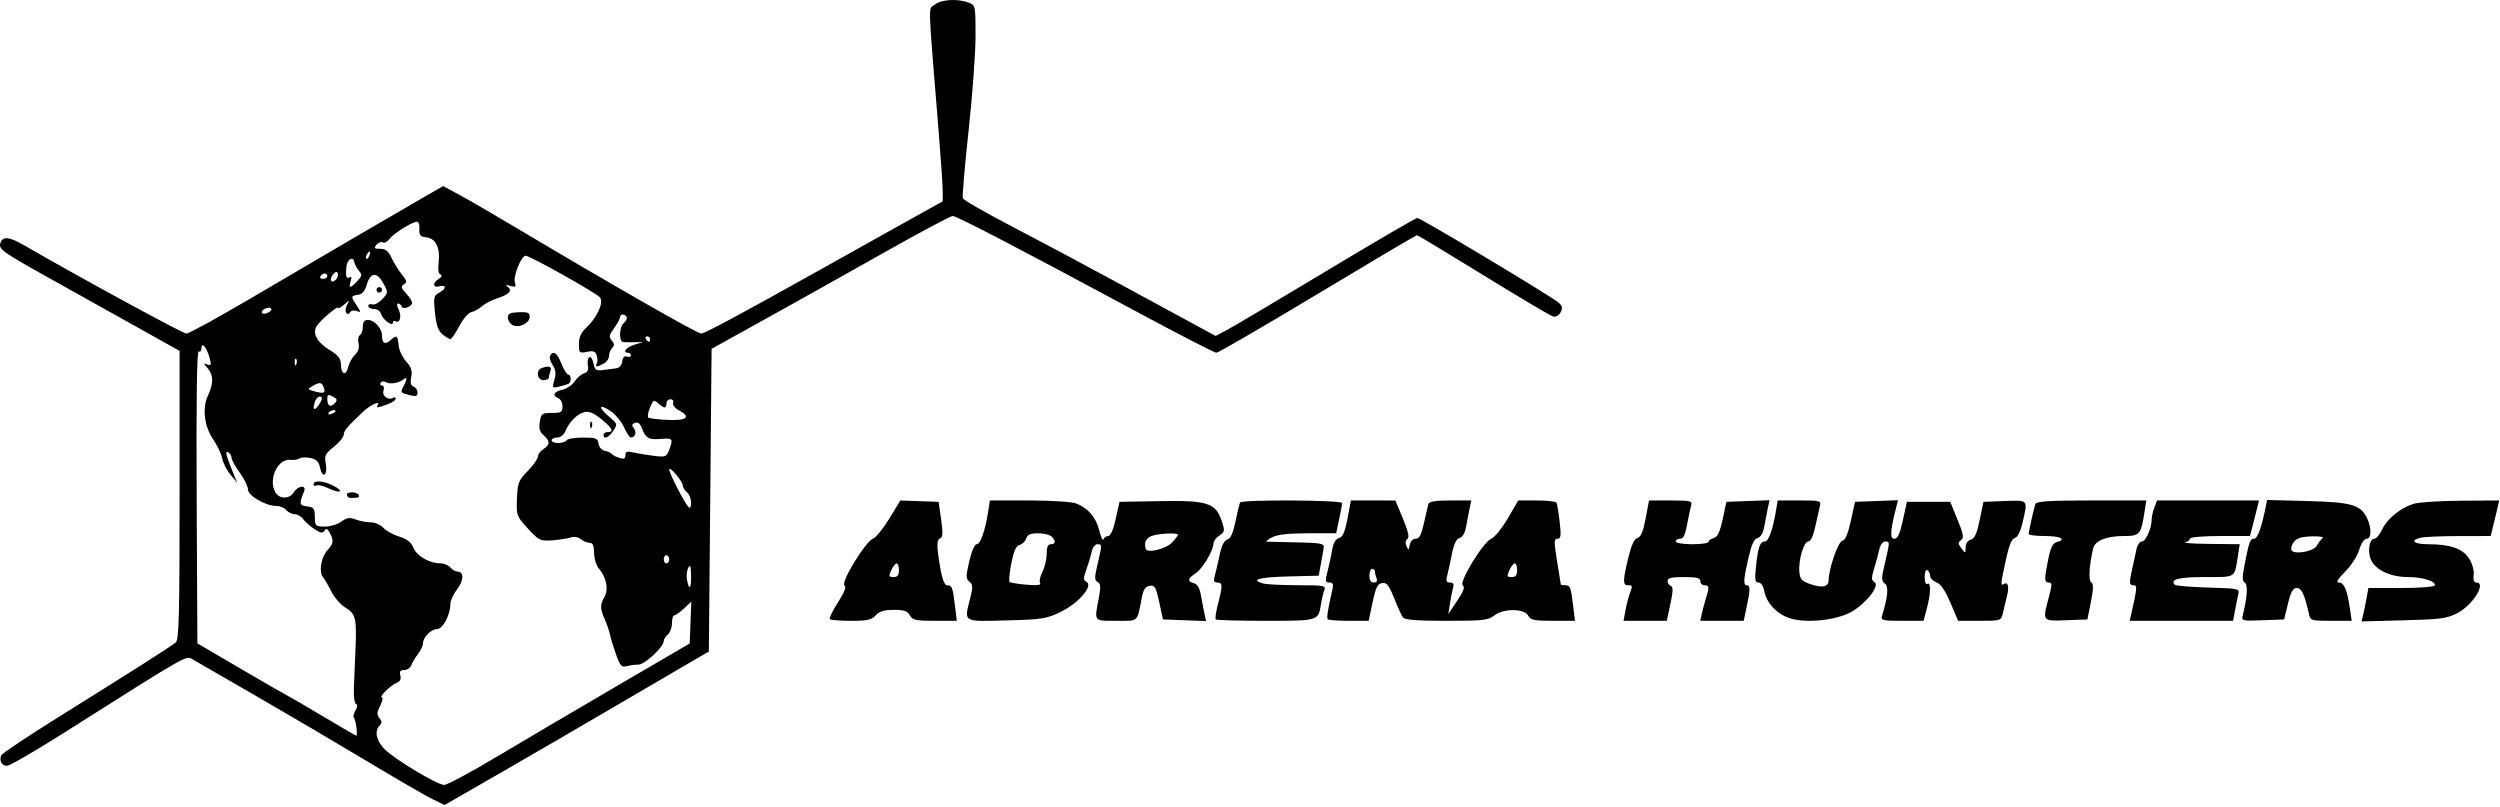 <svg width="914" height="295" viewBox="0 0 914 295" fill="none" xmlns="http://www.w3.org/2000/svg">
<path fill-rule="evenodd" clip-rule="evenodd" d="M341.723 1.72C339.311 3.676 339.146 -1.548 343.201 48.447C344.003 58.335 344.659 68.038 344.659 70.011V73.598L328.409 82.658C319.472 87.641 306.388 94.952 299.334 98.904C272.36 114.018 257.546 121.97 256.375 121.966C254.909 121.961 222.527 103.437 188.159 82.943C180.459 78.352 171.426 73.117 168.087 71.31L162.014 68.025L154.587 72.303C143.27 78.822 117.673 93.781 92.454 108.615C79.967 115.96 69.036 121.97 68.164 121.97C66.89 121.97 29.566 101.661 8.659 89.592C3.42 86.567 1.126 86.31 0.229 88.648C-0.69 91.044 0.414 91.857 17.659 101.481C26.184 106.238 40.472 114.214 49.409 119.205L65.659 128.279V181.002C65.659 225.063 65.428 233.917 64.254 234.891C62.455 236.384 47.595 245.838 21.524 262.077C10.174 269.146 0.678 275.501 0.421 276.2C-0.323 278.223 0.677 279.97 2.578 279.97C3.542 279.97 12.617 274.727 22.745 268.32C70.45 238.138 67.891 239.587 70.659 241.197C72.034 241.997 82.384 247.97 93.659 254.47C104.934 260.97 123.056 271.627 133.93 278.152C144.804 284.678 155.69 290.983 158.121 292.164L162.54 294.311L182.349 282.923C193.245 276.659 212.284 265.598 224.659 258.343C237.034 251.087 249.859 243.591 253.159 241.684L259.159 238.216L259.659 182.87L260.159 127.524L280.159 116.439C291.159 110.342 310.68 99.417 323.539 92.162C336.397 84.906 347.536 78.97 348.292 78.97C349.78 78.97 372.252 90.659 415.817 114.093C431.029 122.275 444.031 128.97 444.711 128.97C445.391 128.97 462.048 119.295 481.728 107.47C501.407 95.645 517.747 85.97 518.038 85.97C518.329 85.97 529.276 92.566 542.363 100.628C555.451 108.69 566.908 115.483 567.823 115.723C568.78 115.973 569.936 115.321 570.541 114.19C571.36 112.66 571.212 111.878 569.877 110.678C567.447 108.495 519.371 79.684 518.159 79.685C517.609 79.685 502.759 88.349 485.159 98.937C467.559 109.524 451.201 119.23 448.807 120.504L444.456 122.82L438.307 119.498C434.926 117.671 422.034 110.675 409.659 103.951C397.284 97.228 379.36 87.674 369.828 82.72C360.296 77.766 352.285 73.158 352.025 72.481C351.765 71.803 352.701 60.724 354.106 47.86C355.51 34.995 356.659 19.396 356.659 13.195C356.659 2.013 356.638 1.913 354.094 0.945C350.071 -0.584 344.103 -0.21 341.723 1.72ZM153.347 83.72C153.188 86.045 153.592 86.52 155.961 86.791C159.367 87.182 161.05 90.782 160.346 96.171C160.05 98.434 160.309 100.062 161.011 100.363C161.751 100.68 161.538 101.247 160.409 101.962C158.024 103.471 158.194 105.325 160.659 104.68C163.311 103.987 163.221 105.599 160.528 107.04C158.59 108.077 158.453 108.741 159.021 114.326C159.482 118.862 160.2 120.928 161.763 122.22C162.928 123.182 164.233 123.97 164.664 123.97C165.094 123.97 166.565 121.833 167.932 119.22C169.299 116.607 171.259 114.313 172.288 114.12C173.317 113.928 175.059 112.971 176.159 111.993C177.259 111.016 179.84 109.678 181.895 109.02C186.217 107.637 187.498 106.15 185.537 104.793C184.574 104.126 184.866 104.039 186.508 104.503C188.506 105.068 188.764 104.877 188.239 103.221C187.547 101.042 190.605 93.444 192.159 93.478C193.793 93.514 218.055 107.126 219.364 108.741C220.839 110.562 218.29 116.13 214.256 119.894C212.43 121.599 211.659 123.343 211.659 125.769C211.659 129.056 211.799 129.192 214.603 128.631C216.947 128.162 217.674 128.441 218.168 129.997C218.509 131.072 218.507 132.406 218.165 132.961C217.366 134.253 218.279 134.244 220.725 132.935C221.789 132.365 222.659 131.105 222.659 130.135C222.659 129.164 223.18 127.849 223.817 127.212C224.693 126.336 224.655 125.67 223.659 124.471C222.552 123.136 222.685 122.426 224.502 119.969C225.688 118.364 226.659 116.583 226.659 116.01C226.659 114.74 228.334 114.634 229.089 115.857C229.39 116.344 228.967 117.299 228.148 117.979C226.344 119.477 226.16 124.928 227.909 125.076C228.597 125.134 230.509 125.152 232.159 125.114L235.159 125.047L231.909 126.037C228.905 126.952 227.357 128.97 229.659 128.97C230.209 128.97 230.659 129.406 230.659 129.939C230.659 130.471 230.02 130.662 229.239 130.362C228.304 130.004 227.705 130.614 227.489 132.144C227.282 133.601 226.412 134.547 225.159 134.676C224.059 134.789 221.898 135.067 220.358 135.294C217.942 135.649 217.478 135.314 216.986 132.854C216.672 131.286 215.978 130.273 215.443 130.603C214.908 130.934 214.674 132.267 214.922 133.565C215.244 135.248 214.832 136.098 213.489 136.524C212.453 136.853 210.91 138.184 210.059 139.483C209.208 140.781 207.195 142.133 205.585 142.486C202.428 143.18 201.742 144.681 204.159 145.608C204.984 145.925 205.659 147.261 205.659 148.577C205.659 150.691 205.205 150.97 201.772 150.97C198.163 150.97 197.848 151.202 197.355 154.22C196.961 156.635 197.317 157.896 198.742 159.13C201.189 161.25 201.167 162.636 198.659 164.202C197.559 164.889 196.659 166.111 196.659 166.918C196.659 167.725 194.993 170.092 192.956 172.178C189.564 175.652 189.233 176.499 189.006 182.296C188.764 188.478 188.855 188.727 192.997 193.239C196.968 197.564 197.518 197.837 201.706 197.557C204.165 197.392 207.207 196.931 208.466 196.531C209.883 196.082 211.36 196.307 212.343 197.122C213.216 197.847 214.657 198.447 215.545 198.455C216.729 198.466 217.168 199.45 217.193 202.152C217.211 204.177 217.935 206.652 218.801 207.652C221.612 210.896 222.582 215.321 221.078 218.036C219.347 221.162 219.345 222.466 221.068 226.319C221.843 228.052 222.711 230.595 222.998 231.97C223.285 233.345 224.291 236.643 225.234 239.299C226.69 243.401 227.265 244.043 229.053 243.562C230.212 243.252 232.172 242.991 233.411 242.984C235.726 242.97 242.659 236.523 242.659 234.384C242.659 233.741 243.334 232.655 244.159 231.97C244.984 231.285 245.659 229.43 245.659 227.848C245.659 226.265 246.043 224.97 246.513 224.97C246.983 224.97 248.577 223.849 250.055 222.479L252.743 219.988L252.451 227.62L252.159 235.253L225.659 250.727C211.084 259.238 191.331 270.874 181.764 276.586C172.196 282.297 163.477 286.97 162.387 286.97C159.808 286.97 143.957 277.407 140.409 273.711C137.524 270.706 136.861 267.168 138.817 265.212C139.693 264.336 139.671 263.69 138.725 262.549C137.718 261.337 137.77 260.454 138.991 258.007C139.824 256.337 140.112 254.97 139.63 254.97C138.298 254.97 142.898 250.417 145.022 249.633C146.278 249.17 146.716 248.297 146.366 246.958C145.979 245.479 146.343 244.97 147.784 244.97C148.85 244.97 150.009 244.182 150.361 243.22C150.712 242.258 151.823 240.397 152.829 239.085C153.836 237.773 154.659 236.009 154.659 235.164C154.659 232.953 157.648 229.97 159.865 229.97C161.904 229.97 164.659 224.728 164.659 220.847C164.659 219.643 165.782 217.186 167.155 215.386C169.643 212.124 169.653 208.97 167.174 208.97C166.476 208.97 165.344 208.295 164.659 207.47C163.974 206.645 162.396 205.97 161.151 205.97C157.064 205.97 152.436 203.346 151.156 200.302C150.264 198.179 148.821 197.036 145.953 196.176C143.77 195.522 141.167 194.083 140.167 192.979C139.167 191.874 137.098 190.97 135.569 190.97C134.04 190.97 131.549 190.499 130.034 189.922C127.804 189.075 126.791 189.228 124.719 190.729C123.311 191.748 120.584 192.557 118.659 192.526C115.345 192.473 115.157 192.284 115.113 188.97C115.072 185.894 114.727 185.431 112.266 185.144C109.42 184.813 109.299 184.222 111.153 179.72C112.187 177.208 109.019 177.42 107.427 179.97C105.799 182.576 102.032 182.535 100.619 179.895C97.969 174.944 101.728 167.363 106.448 168.139C107.389 168.294 108.732 168.06 109.433 167.621C110.134 167.181 111.995 167.105 113.569 167.45C115.74 167.927 116.576 168.806 117.033 171.091C117.38 172.823 118.078 173.829 118.678 173.458C119.278 173.088 119.457 171.41 119.1 169.506C118.549 166.573 118.885 165.875 122.069 163.334C124.044 161.759 125.659 159.786 125.659 158.949C125.659 157.54 127.102 155.834 132.919 150.363C135.349 148.077 139.166 146.34 138.152 147.981C137.383 149.226 137.651 149.217 141.51 147.872C143.242 147.268 144.659 146.342 144.659 145.813C144.659 145.285 144.25 145.105 143.749 145.414C141.968 146.515 139.581 144.792 140.197 142.852C140.54 141.77 140.315 140.97 139.667 140.97C139.048 140.97 138.824 140.513 139.169 139.954C139.515 139.395 140.329 139.271 140.978 139.679C142.439 140.596 145.739 140.119 147.409 138.75C148.946 137.49 149.013 138.44 147.578 141.121C146.298 143.513 146.363 143.607 149.911 144.497C152.072 145.039 152.659 144.836 152.659 143.547C152.659 142.645 152.003 141.656 151.202 141.348C150.176 140.954 149.92 139.913 150.338 137.826C150.791 135.559 150.36 134.23 148.502 132.166C147.166 130.683 145.936 128.12 145.769 126.47C145.373 122.566 145.036 122.318 142.834 124.312C140.765 126.184 139.659 125.598 139.659 122.632C139.659 120.04 136.864 116.97 134.504 116.97C133.215 116.97 132.659 117.705 132.659 119.411C132.659 120.754 132.173 122.153 131.578 122.52C130.983 122.888 130.762 124.243 131.085 125.533C131.479 127.101 131.055 128.473 129.807 129.674C128.781 130.662 127.639 132.726 127.271 134.261C126.458 137.644 124.669 136.898 124.632 133.161C124.612 131.101 123.648 129.884 120.523 127.97C115.78 125.066 114.037 121.693 115.905 119.036C117.548 116.701 123.659 111.578 123.659 112.536C123.659 112.945 124.624 112.423 125.805 111.375C127.935 109.484 127.942 109.486 126.802 111.659C125.668 113.821 126.892 116.02 128.122 114.03C128.453 113.495 129.495 113.354 130.438 113.716C132.044 114.332 132.042 114.203 130.406 111.707C128.188 108.321 128.206 108.174 130.881 107.79C132.437 107.566 133.411 106.422 134.131 103.97C135.457 99.456 137.852 99.316 140.169 103.618C141.964 106.952 141.959 107.022 139.716 109.409C138.468 110.738 136.819 111.585 136.053 111.291C135.286 110.997 134.659 111.254 134.659 111.863C134.659 112.472 135.601 112.97 136.753 112.97C137.928 112.97 139.053 113.76 139.317 114.77C139.861 116.851 143.659 119.606 143.659 117.919C143.659 117.332 144.112 117.132 144.666 117.474C146.226 118.438 146.943 115.37 145.701 113.048C145.057 111.845 144.989 110.97 145.54 110.97C146.064 110.97 146.651 111.446 146.845 112.027C147.284 113.345 150.659 112.151 150.659 110.677C150.659 110.084 149.658 108.534 148.435 107.232C146.569 105.245 146.445 104.72 147.666 103.965C148.891 103.209 148.764 102.623 146.863 100.268C145.62 98.729 143.935 96.008 143.118 94.22C141.995 91.763 140.995 90.97 139.023 90.97C136.826 90.97 136.609 90.735 137.65 89.481C138.33 88.662 139.353 88.281 139.924 88.634C140.495 88.987 141.562 88.456 142.295 87.453C143.746 85.468 150.437 81.216 152.347 81.064C153.041 81.009 153.457 82.116 153.347 83.72ZM135.004 93.513C134.678 94.362 134.197 94.842 133.935 94.58C133.673 94.318 133.755 93.623 134.118 93.037C135.104 91.441 135.68 91.751 135.004 93.513ZM131.254 99.04C132.452 100.394 132.363 100.91 130.612 102.79C128.053 105.537 127.339 105.553 128.199 102.845C128.653 101.415 128.511 100.943 127.766 101.404C126.618 102.114 126.273 100.901 126.647 97.47C126.938 94.804 129.058 93.529 129.512 95.746C129.707 96.694 130.49 98.176 131.254 99.04ZM122.788 102.241C121.123 103.906 120.18 102.252 121.73 100.385C122.667 99.255 123.209 99.12 123.485 99.948C123.704 100.606 123.391 101.638 122.788 102.241ZM119.659 100.97C119.659 101.52 118.957 101.97 118.1 101.97C117.243 101.97 116.819 101.52 117.159 100.97C117.499 100.42 118.2 99.97 118.718 99.97C119.236 99.97 119.659 100.42 119.659 100.97ZM137.659 105.97C137.659 106.52 138.109 106.97 138.659 106.97C139.209 106.97 139.659 106.52 139.659 105.97C139.659 105.42 139.209 104.97 138.659 104.97C138.109 104.97 137.659 105.42 137.659 105.97ZM98.212 114.2C97.276 114.724 96.218 114.863 95.863 114.507C94.983 113.627 97.831 111.958 98.99 112.674C99.499 112.989 99.149 113.676 98.212 114.2ZM185.659 116.084C185.659 117.067 186.418 118.295 187.345 118.814C189.626 120.091 193.659 118.176 193.659 115.817C193.659 114.32 192.927 114.013 189.659 114.141C186.544 114.263 185.659 114.693 185.659 116.084ZM237.659 123.97C237.659 124.52 237.461 124.97 237.218 124.97C236.975 124.97 236.499 124.52 236.159 123.97C235.819 123.42 236.018 122.97 236.6 122.97C237.182 122.97 237.659 123.42 237.659 123.97ZM76.588 130.722C77.358 133.409 77.252 133.756 75.82 133.235C74.331 132.693 74.34 132.838 75.909 134.629C78.092 137.122 78.13 140.175 76.032 144.596C73.85 149.195 74.679 155.949 78.019 160.768C79.449 162.831 80.896 165.905 81.235 167.598C81.573 169.292 82.945 171.981 84.284 173.574L86.717 176.47L85.079 172.47C82.569 166.338 82.171 164.551 83.501 165.373C84.138 165.766 84.659 166.669 84.659 167.379C84.659 168.089 86.009 170.534 87.659 172.811C89.309 175.089 90.659 177.847 90.659 178.941C90.659 181.214 97.099 184.97 100.997 184.97C102.326 184.97 103.974 185.645 104.659 186.47C105.344 187.295 106.723 187.97 107.725 187.97C108.726 187.97 110.134 188.793 110.852 189.8C111.571 190.806 113.435 192.458 114.994 193.471C117.253 194.937 117.994 195.046 118.637 194.006C119.251 193.013 119.709 193.195 120.552 194.769C122.087 197.639 121.95 198.742 119.761 201.091C117.403 203.621 116.489 208.969 118.072 210.97C118.724 211.795 120.136 214.224 121.209 216.369C122.281 218.513 124.572 221.116 126.299 222.153C130.058 224.41 130.44 226.022 129.954 237.58C129.748 242.469 129.485 248.833 129.369 251.721C129.254 254.609 129.609 257.137 130.159 257.34C130.793 257.574 130.723 258.449 129.968 259.732C129.313 260.844 129.048 262.026 129.381 262.358C130.046 263.024 130.858 268.97 130.283 268.97C130.086 268.97 124.802 265.908 118.541 262.166C112.281 258.423 106.484 255.044 105.659 254.656C104.834 254.268 96.959 249.735 88.159 244.583L72.159 235.214L71.9 181.528C71.727 145.617 71.976 128.048 72.65 128.465C73.205 128.807 73.659 128.296 73.659 127.329C73.659 124.78 75.493 126.905 76.588 130.722ZM201.132 130.014C200.777 130.588 201.182 132.119 202.031 133.415C203.176 135.163 203.346 136.575 202.687 138.873C201.827 141.872 201.886 141.952 204.478 141.333C205.953 140.981 207.496 140.504 207.909 140.273C208.963 139.681 208.847 136.97 207.768 136.97C207.277 136.97 206.156 135.17 205.276 132.97C203.68 128.981 202.354 128.036 201.132 130.014ZM108.342 133.158C108.023 133.955 107.786 133.718 107.738 132.553C107.695 131.499 107.931 130.909 108.263 131.241C108.595 131.573 108.631 132.436 108.342 133.158ZM197.909 134.632C195.811 135.479 196.415 138.97 198.659 138.97C199.759 138.97 200.659 138.557 200.659 138.052C200.659 137.547 200.932 136.422 201.266 135.552C201.873 133.971 200.488 133.592 197.909 134.632ZM118.314 141.513C119.148 143.686 118.487 144.019 115.123 143.119C112.352 142.378 112.299 142.269 114.173 141.182C116.849 139.631 117.615 139.692 118.314 141.513ZM122.413 147.403C120.84 149.106 119.659 148.451 119.659 145.876C119.659 144.208 119.972 144.067 121.663 144.972C123.291 145.843 123.432 146.3 122.413 147.403ZM117.659 145.779C117.659 146.224 116.998 147.461 116.191 148.529C114.692 150.511 114.173 149.401 115.266 146.552C115.893 144.918 117.659 144.347 117.659 145.779ZM242.988 148.97C243.357 148.97 243.659 148.295 243.659 147.47C243.659 146.645 244.32 145.97 245.128 145.97C245.935 145.97 246.37 146.561 246.093 147.282C245.815 148.007 246.725 149.203 248.124 149.951C252.792 152.449 251.237 153.837 244.124 153.523C240.53 153.364 237.319 152.964 236.989 152.634C236.66 152.304 236.961 150.655 237.659 148.969C238.819 146.17 239.075 146.037 240.623 147.437C241.554 148.28 242.619 148.97 242.988 148.97ZM228.138 156.194C229.054 158.271 230.195 159.97 230.672 159.97C232.229 159.97 232.858 157.914 231.72 156.543C230.879 155.531 230.988 155.058 232.165 154.606C233.233 154.196 234.047 154.861 234.754 156.719C236.106 160.275 237.241 160.874 241.834 160.454C245.957 160.077 246.197 160.425 244.636 164.53C243.675 167.058 243.329 167.185 238.886 166.637C236.286 166.316 232.921 165.757 231.409 165.395C229.237 164.875 228.659 165.091 228.659 166.421C228.659 167.709 228.13 167.94 226.409 167.403C225.171 167.016 223.934 166.363 223.659 165.951C223.384 165.539 222.259 165.032 221.159 164.825C220.002 164.608 219.024 163.506 218.839 162.21C218.554 160.208 217.95 159.97 213.148 159.97C210.194 159.97 207.499 160.42 207.159 160.97C206.819 161.52 205.443 161.97 204.1 161.97C202.757 161.97 201.659 161.52 201.659 160.97C201.659 160.42 202.57 159.97 203.684 159.97C204.838 159.97 206.113 159.003 206.649 157.72C208.085 154.284 210.933 151.393 213.558 150.707C215.3 150.251 216.942 150.907 219.791 153.196C223.886 156.488 224.622 157.97 222.159 157.97C221.334 157.97 220.659 158.42 220.659 158.97C220.659 160.801 222.592 160.002 224.237 157.491C225.807 155.095 225.758 154.924 222.76 152.402C218.6 148.901 218.807 147.393 223.065 150.184C224.939 151.413 227.221 154.117 228.138 156.194ZM122.659 150.363C122.659 150.579 121.961 151.024 121.107 151.352C120.217 151.693 119.816 151.525 120.166 150.959C120.753 150.008 122.659 149.553 122.659 150.363ZM215.738 155.553C215.786 156.718 216.023 156.955 216.342 156.158C216.631 155.436 216.595 154.573 216.263 154.241C215.931 153.909 215.695 154.499 215.738 155.553ZM249.654 177.598C249.657 178.218 250.334 179.285 251.159 179.97C251.984 180.655 252.659 182.375 252.659 183.792C252.659 185.364 252.306 185.999 251.753 185.42C250.218 183.81 244.657 172.998 244.695 171.697C244.739 170.187 249.647 176.026 249.654 177.598ZM114.659 177.029C114.659 177.611 115.104 177.813 115.648 177.477C116.192 177.141 118.233 177.623 120.184 178.549C124.558 180.624 126.012 179.721 121.802 177.544C118.31 175.738 114.659 175.475 114.659 177.029ZM126.851 181.045C127.048 181.636 127.535 182.086 127.934 182.045C128.333 182.004 129.361 181.97 130.218 181.97C131.075 181.97 131.499 181.52 131.159 180.97C130.325 179.62 126.398 179.688 126.851 181.045ZM325.159 189.572C322.959 193.197 320.246 196.52 319.13 196.958C316.374 198.037 307.212 213.076 308.736 214.017C309.513 214.498 308.749 216.489 306.341 220.253C304.396 223.294 303.072 226.049 303.398 226.376C303.725 226.703 307.223 226.97 311.171 226.97C317.079 226.97 318.669 226.616 320.159 224.97C321.491 223.498 323.239 222.97 326.779 222.97C330.565 222.97 331.816 223.396 332.659 224.97C333.593 226.715 334.753 226.97 341.766 226.97H349.803L349.106 221.22C348.308 214.635 348.042 213.97 346.203 213.97C345.342 213.97 344.471 211.711 343.762 207.638C342.358 199.58 342.372 197.232 343.825 196.748C344.681 196.463 344.747 194.642 344.075 189.915L343.159 183.47L336.159 183.225L329.159 182.981L325.159 189.572ZM361.243 187.22C360.152 194.125 358.432 198.97 357.07 198.97C356.329 198.97 355.195 201.583 354.356 205.22C353.083 210.739 353.09 211.611 354.417 212.675C355.67 213.681 355.732 214.624 354.789 218.368C352.437 227.709 351.713 227.243 367.909 226.823C381.124 226.48 382.578 226.247 387.93 223.628C394.414 220.453 399.78 214.177 397.23 212.75C396.033 212.08 396.025 211.404 397.177 208.216C397.923 206.156 398.794 203.233 399.115 201.72C399.435 200.207 400.364 198.97 401.178 198.97C402.969 198.97 402.97 199.016 401.27 206.241C400.117 211.142 400.121 212.129 401.298 212.788C402.414 213.412 402.487 214.605 401.672 218.903C400.071 227.342 399.773 226.97 408.14 226.97C416.435 226.97 415.64 227.695 417.454 218.47C418.042 215.479 418.773 214.393 420.351 214.163C422.194 213.896 422.633 214.655 423.818 220.163L425.175 226.47L433.051 226.764L440.927 227.059L440.228 223.764C439.844 221.953 439.265 218.947 438.942 217.086C438.572 214.958 437.669 213.524 436.506 213.22C434 212.564 434.185 211.511 437.146 209.57C439.671 207.916 443.659 201.219 443.659 198.632C443.659 197.852 444.623 196.574 445.802 195.791C447.777 194.48 447.847 194.071 446.699 190.592C444.48 183.869 441.554 182.907 424.227 183.209L409.295 183.47L407.908 189.72C407.045 193.608 406.012 195.97 405.173 195.97C404.432 195.97 403.642 196.521 403.418 197.194C403.193 197.868 402.498 196.388 401.873 193.905C400.643 189.022 397.791 185.721 393.344 184.037C391.796 183.45 384.091 182.97 376.222 182.97H361.915L361.243 187.22ZM453.367 183.72C453.142 184.133 452.387 187.244 451.69 190.634C450.81 194.913 449.897 196.936 448.706 197.247C447.556 197.548 446.615 199.473 445.853 203.083C445.228 206.046 444.426 209.483 444.071 210.72C443.592 212.392 443.841 212.97 445.042 212.97C447.009 212.97 447.046 214.044 445.31 220.736C444.567 223.597 444.192 226.17 444.476 226.454C444.76 226.738 452.962 226.97 462.703 226.97C482.046 226.97 481.983 226.989 482.935 220.97C483.24 219.045 483.8 216.682 484.181 215.72C484.813 214.122 483.974 213.969 474.516 213.956C468.82 213.949 463.146 213.671 461.909 213.34C456.888 211.994 460.266 211.02 470.883 210.753L482.107 210.47L482.955 205.97C483.421 203.495 483.883 200.795 483.981 199.97C484.128 198.735 482.394 198.439 474.159 198.297C468.659 198.201 463.709 198.086 463.159 198.04C462.609 197.995 463.448 197.285 465.023 196.464C467.023 195.421 470.996 194.97 478.19 194.97H488.493L489.576 189.921C490.172 187.144 490.659 184.444 490.659 183.921C490.659 182.792 453.982 182.595 453.367 183.72ZM492.635 189.6C491.701 194.547 490.917 196.351 489.546 196.71C488.356 197.021 487.491 198.473 487.092 200.83C486.753 202.832 486.07 206.045 485.573 207.97C484.369 212.638 484.409 212.97 486.178 212.97C487.238 212.97 487.543 213.65 487.186 215.22C485.407 223.055 484.959 225.936 485.443 226.421C485.745 226.723 489.23 226.97 493.186 226.97H500.38L501.816 220.22C502.982 214.733 503.638 213.414 505.318 213.168C507.002 212.923 507.811 213.941 509.685 218.668C510.951 221.859 512.418 225.033 512.945 225.72C513.637 226.622 518.076 226.97 528.874 226.97C542.232 226.97 544.112 226.759 546.338 225.008C549.693 222.369 557.296 222.424 558.727 225.097C559.579 226.689 560.935 226.97 567.766 226.97H575.803L575.106 221.22C574.301 214.574 574.05 213.97 572.1 213.97C571.307 213.97 570.65 213.858 570.639 213.72C570.628 213.582 570.015 209.758 569.278 205.22C568.1 197.976 568.118 196.97 569.427 196.97C570.663 196.97 570.797 195.91 570.214 190.755C569.827 187.336 569.293 184.186 569.026 183.755C568.759 183.323 565.511 182.97 561.808 182.97H555.075L551.227 189.548C549.11 193.166 546.416 196.492 545.239 196.939C542.322 198.049 533.172 213.051 534.799 214.057C535.664 214.591 535.086 216.168 532.752 219.636L529.5 224.47L530.133 220.47C530.481 218.27 530.997 215.682 531.28 214.72C531.626 213.543 531.243 212.97 530.11 212.97C528.852 212.97 528.578 212.401 529.028 210.72C529.359 209.483 530.137 205.922 530.757 202.807C531.536 198.897 532.422 197.004 533.619 196.691C534.661 196.418 535.589 194.885 535.942 192.854C536.265 190.993 536.84 188.008 537.22 186.22L537.909 182.97H530.253C524.986 182.97 522.484 183.36 522.237 184.22C522.039 184.908 521.306 188.057 520.608 191.22C519.647 195.578 518.911 196.97 517.569 196.97C516.516 196.97 515.639 197.882 515.404 199.22C515.044 201.28 514.942 201.314 514.189 199.619C513.675 198.462 513.802 197.499 514.528 197.051C515.36 196.537 514.906 194.445 512.924 189.659L510.159 182.985L502.022 182.978L493.885 182.97L492.635 189.6ZM601.635 189.6C600.741 194.337 599.893 196.357 598.666 196.678C597.485 196.987 596.434 199.258 595.304 203.942C593.274 212.352 593.25 213.97 595.159 213.97C596.909 213.97 596.935 214.098 595.799 217.155C595.326 218.428 594.631 221.158 594.254 223.22L593.568 226.97H601.477H609.386L610.7 220.779C611.697 216.079 611.73 214.494 610.836 214.196C610.189 213.98 609.659 213.166 609.659 212.387C609.659 211.322 611.149 210.97 615.659 210.97C620.326 210.97 621.659 211.303 621.659 212.47C621.659 213.295 622.334 213.97 623.159 213.97C624.905 213.97 624.989 214.629 623.742 218.571C623.237 220.165 622.554 222.707 622.223 224.22L621.621 226.97H629.557H637.493L638.576 221.921C639.919 215.658 639.937 213.97 638.659 213.97C637.289 213.97 637.399 212.009 639.216 204.019C640.332 199.112 641.28 197.041 642.564 196.705C643.665 196.417 644.58 194.935 644.942 192.854C645.265 190.993 645.844 187.987 646.228 186.176L646.927 182.881L639.051 183.176L631.175 183.47L629.804 189.843C628.791 194.55 627.939 196.345 626.546 196.71C625.508 196.981 624.659 197.601 624.659 198.087C624.659 198.572 621.959 198.97 618.659 198.97C615.326 198.97 612.659 198.526 612.659 197.97C612.659 197.42 613.304 196.97 614.092 196.97C615.58 196.97 616.066 195.86 617.159 189.97C617.516 188.045 618.03 185.682 618.301 184.72C618.741 183.159 617.936 182.97 610.84 182.97H602.885L601.635 189.6ZM649.296 186.72C648.158 193.609 646.578 197.97 645.219 197.97C643.457 197.97 642.725 200.044 641.984 207.137C641.478 211.973 641.636 212.97 642.905 212.97C643.842 212.97 644.674 214.236 645.048 216.231C645.842 220.46 649.621 224.472 654.251 226C660.264 227.985 671.586 226.789 677.041 223.592C682.51 220.387 687.401 213.965 685.278 212.777C684.144 212.142 684.134 211.306 685.219 207.743C685.934 205.393 686.785 202.233 687.108 200.72C687.432 199.207 688.364 197.97 689.178 197.97C690.986 197.97 690.986 197.959 689.126 205.847C687.797 211.487 687.795 212.353 689.109 213.347C690.548 214.434 690.227 218.051 688.054 225.22C687.581 226.783 688.363 226.97 695.384 226.97H703.244L704.452 222.456C705.923 216.953 706.023 212.627 704.659 213.47C704.074 213.832 703.659 212.794 703.659 210.97C703.659 209.146 704.074 208.108 704.659 208.47C705.209 208.81 705.659 209.748 705.659 210.554C705.659 211.36 706.698 212.414 707.968 212.897C709.528 213.491 711.184 215.911 713.08 220.372L715.884 226.97H723.752C731.52 226.97 731.629 226.935 732.237 224.22C732.576 222.707 733.243 219.937 733.719 218.064C734.63 214.477 734.151 212.548 732.59 213.513C731.348 214.28 731.391 213.765 733.313 204.819C734.461 199.475 735.468 196.992 736.607 196.694C737.64 196.424 738.694 194.33 739.453 191.041C741.413 182.551 741.66 182.848 732.909 183.178L725.159 183.47L723.776 190.138C722.746 195.099 721.914 196.931 720.526 197.295C719.387 197.592 718.647 198.697 718.627 200.126C718.596 202.428 718.568 202.434 717.093 200.482C715.832 198.814 715.81 198.331 716.954 197.482C718.081 196.647 717.856 195.336 715.667 189.97L713.015 183.47H705.087H697.159L695.687 190.22C694.595 195.229 693.79 196.97 692.566 196.97C690.889 196.97 691.044 194.252 693.216 185.6L693.898 182.882L686.047 183.176L678.196 183.47L676.658 190.46C675.605 195.249 674.616 197.547 673.516 197.759C672.01 198.049 668.604 207.902 668.546 212.139C668.512 214.568 666.238 215.065 661.938 213.583C658.796 212.501 658.107 211.762 657.851 209.198C657.424 204.921 659.444 197.97 661.115 197.97C661.968 197.97 662.921 195.974 663.615 192.737C664.233 189.859 664.994 186.484 665.307 185.237C665.863 183.023 665.69 182.97 657.895 182.97H649.915L649.296 186.72ZM744.154 184.22C743.611 185.757 741.717 194.188 741.683 195.22C741.67 195.633 744.359 195.97 747.659 195.97C753.402 195.97 755.692 197.205 751.825 198.216C750.504 198.562 749.664 200.322 748.825 204.5C747.328 211.952 747.357 212.97 749.068 212.97C750.28 212.97 750.281 213.709 749.08 218.22C746.675 227.256 746.556 227.096 755.409 226.762L763.159 226.47L764.43 220.042C765.385 215.217 765.415 213.437 764.55 212.903C763.48 212.241 763.806 206.668 765.277 200.47C765.942 197.669 770.134 195.97 776.383 195.97C782.312 195.97 782.751 195.468 784.026 187.22L784.683 182.97H764.639C749.507 182.97 744.488 183.276 744.154 184.22ZM787.634 185.535C787.098 186.946 786.659 188.904 786.659 189.886C786.659 193.086 784.497 197.97 783.08 197.97C782.32 197.97 781.438 199.207 781.12 200.72C780.803 202.233 780.12 205.357 779.601 207.663C778.352 213.221 778.406 213.97 780.053 213.97C781.442 213.97 781.363 214.895 779.132 224.72L778.621 226.97H797.529H816.436L817.116 223.22C817.49 221.158 818.029 218.497 818.314 217.308C818.818 215.202 818.537 215.138 807.326 214.808C800.998 214.622 795.514 214.162 795.139 213.787C793.19 211.83 796.55 210.97 806.151 210.97C817.657 210.97 816.892 211.463 818.174 203.22L818.835 198.97L807.997 198.854C802.036 198.79 797.947 198.532 798.909 198.281C799.871 198.029 800.659 197.406 800.659 196.897C800.659 196.384 805.558 195.97 811.62 195.97H822.582L823.565 192.22C824.106 190.158 824.847 187.233 825.212 185.72L825.876 182.97H807.243H788.609L787.634 185.535ZM828.173 186.13C826.725 193.189 825.294 196.97 824.068 196.97C822.648 196.97 822.307 197.9 820.63 206.35C819.712 210.977 819.728 212.395 820.705 212.999C821.895 213.734 821.624 218.215 819.992 224.764C819.428 227.027 819.526 227.054 827.247 226.764L835.074 226.47L836.474 220.72C837.539 216.347 838.309 214.97 839.689 214.97C841.451 214.97 842.553 217.287 844.088 224.22C844.687 226.923 844.826 226.97 852.239 226.97H859.782L859.084 222.22C858.109 215.578 856.976 212.97 855.066 212.97C853.932 212.97 854.643 211.75 857.366 209.028C859.535 206.858 861.854 203.262 862.523 201.028C863.223 198.692 864.359 196.97 865.199 196.97C867.091 196.97 867.109 192.742 865.234 189.115C862.851 184.507 859.529 183.599 843.508 183.177L828.857 182.791L828.173 186.13ZM882.659 184.145C877.826 185.518 872.844 189.515 870.91 193.569C870.018 195.44 868.746 196.97 868.082 196.97C866.2 196.97 865.458 201.776 866.879 204.769C868.633 208.464 874.076 210.967 880.362 210.968C885.796 210.97 890.975 212.65 890.069 214.116C889.778 214.586 884.218 214.97 877.711 214.97H865.882L865.202 218.72C864.828 220.783 864.267 223.532 863.955 224.83L863.387 227.19L878.773 226.788C892.32 226.434 894.672 226.117 898.448 224.137C904.142 221.153 909.186 212.97 905.332 212.97C904.462 212.97 904.132 212.023 904.372 210.22C904.583 208.641 903.893 206.112 902.751 204.281C900.456 200.6 895.936 198.984 887.909 198.976C882.527 198.97 880.894 197.676 884.909 196.6C886.146 196.269 892.429 195.991 898.87 195.984L910.582 195.97L911.52 192.22C912.036 190.158 912.737 187.233 913.078 185.72L913.697 182.97L899.928 183.06C892.355 183.11 884.584 183.598 882.659 184.145ZM384.459 196.17C386.092 197.803 385.967 198.97 384.159 198.97C383.107 198.97 382.659 200.031 382.659 202.52C382.659 204.472 381.966 207.41 381.118 209.049C380.271 210.688 379.885 212.527 380.261 213.135C380.742 213.913 379.271 214.103 375.303 213.774C372.2 213.516 369.405 213.049 369.091 212.735C368.777 212.421 369.072 209.36 369.746 205.933C370.637 201.406 371.467 199.571 372.782 199.227C373.778 198.967 374.863 197.903 375.193 196.862C375.641 195.451 376.743 194.97 379.526 194.97C381.579 194.97 383.799 195.51 384.459 196.17ZM430.659 195.514C430.659 195.813 429.646 197.126 428.409 198.431C426.247 200.713 419.452 202.35 418.909 200.72C418.176 198.522 418.903 196.808 420.909 196.001C423.377 195.009 430.659 194.645 430.659 195.514ZM849.159 196.735C848.609 197.139 847.663 198.37 847.057 199.47C845.736 201.868 837.648 202.995 837.674 200.777C837.695 198.983 838.868 197.381 840.659 196.699C842.888 195.85 850.32 195.882 849.159 196.735ZM244.659 204.47C244.659 205.295 244.209 205.97 243.659 205.97C243.109 205.97 242.659 205.295 242.659 204.47C242.659 203.645 243.109 202.97 243.659 202.97C244.209 202.97 244.659 203.645 244.659 204.47ZM328.659 208.47C328.659 210.294 328.124 210.97 326.68 210.97C324.933 210.97 324.835 210.678 325.841 208.47C326.467 207.095 327.358 205.97 327.82 205.97C328.281 205.97 328.659 207.095 328.659 208.47ZM554.659 208.47C554.659 210.294 554.124 210.97 552.68 210.97C550.933 210.97 550.835 210.678 551.841 208.47C552.467 207.095 553.358 205.97 553.82 205.97C554.281 205.97 554.659 207.095 554.659 208.47ZM252.659 211.137C252.659 215.433 251.915 215.897 251.176 212.06C250.777 209.988 251.423 206.97 252.266 206.97C252.482 206.97 252.659 208.845 252.659 211.137ZM502.659 208.888C502.659 209.393 502.932 210.518 503.266 211.388C503.664 212.426 503.321 212.97 502.266 212.97C501.219 212.97 500.659 212.1 500.659 210.47C500.659 209.095 501.109 207.97 501.659 207.97C502.209 207.97 502.659 208.383 502.659 208.888Z" fill="black"/>
</svg>
